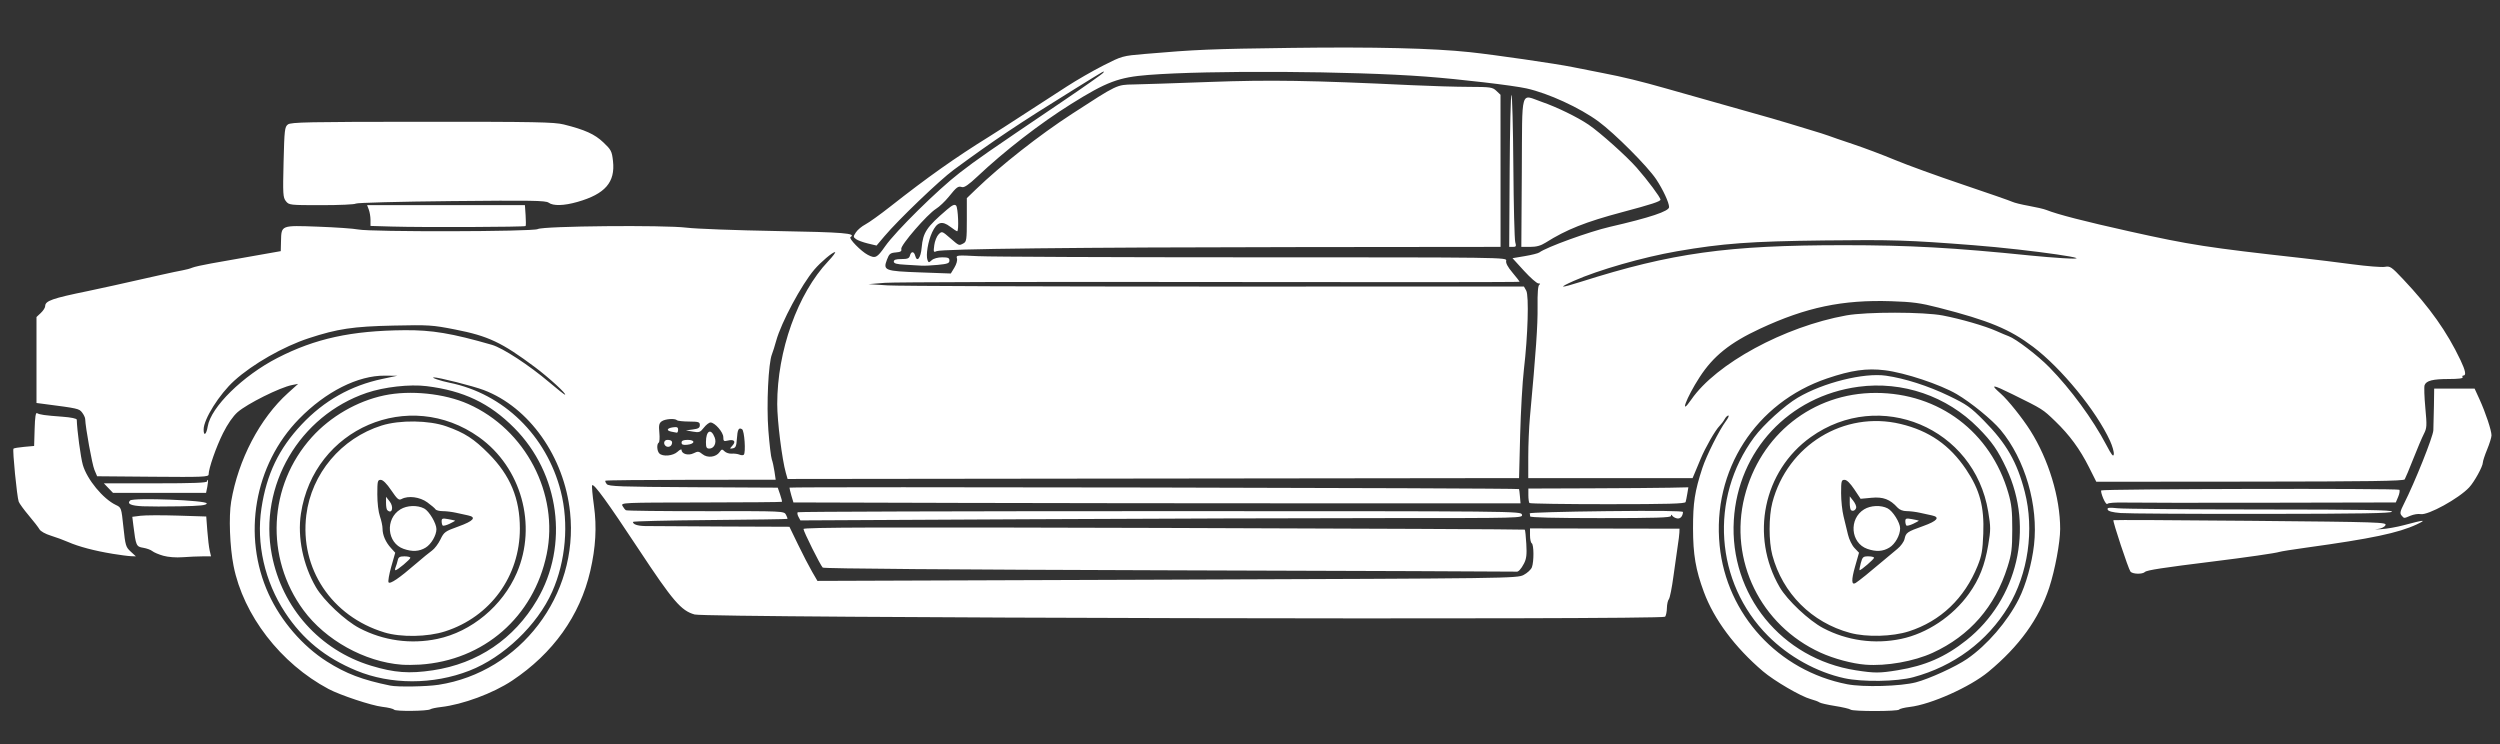 <?xml version="1.0" encoding="UTF-8" standalone="no"?>
<!-- Created with Inkscape (http://www.inkscape.org/) -->
<svg id="svg3336" xmlns:rdf="http://www.w3.org/1999/02/22-rdf-syntax-ns#" xmlns="http://www.w3.org/2000/svg" height="428" viewBox="0 0 1438 428" width="1438" version="1.1" xmlns:cc="http://creativecommons.org/ns#" xmlns:dc="http://purl.org/dc/elements/1.1/">
 <rect x="0" y="0" width="1438" height="428" fill="#333333" stroke="none"/>
 <path id="path3346" fill="#fff" d="m226.63 408.21c-0.322-0.521-3.357-1.26-6.745-1.643-6.12-0.7-24.18-6.69-30.89-10.25-27.58-14.66-49.03-42.45-54.65-70.82-2.169-10.939-2.82-28.452-1.377-37 4.075-24.123 16.513-47.867 32.728-62.477l5.8-5.226-3.5 0.676c-6.902 1.333-25.888 10.791-31.353 15.62-2.619 2.314-5.692 6.749-8.34 12.036-3.973 7.932-8.307 20.347-8.306 23.79 0 1.415-3.377 1.552-32.062 1.304l-32.063-0.277-1.565-3.723c-1.307-3.11-5.13-24.17-5.304-29.22-0.028-0.825-0.829-2.505-1.78-3.733-1.734-2.241-2.304-2.368-21.978-4.918l-4.249-0.55v-24.73-24.72l2.5-2.35c1.375-1.292 2.5-3.062 2.5-3.934 0-3.023 4.028-4.442 24.5-8.632 6.365-1.303 19.417-4.193 42.5-9.412 4.675-1.057 10.075-2.196 12-2.53 1.925-0.335 4.4-1.005 5.5-1.49s6.05-1.601 11-2.479c4.95-0.879 15.975-2.828 24.5-4.332l15.5-2.735 0.144-5.748c0.232-9.252-0.115-9.116 21.353-8.33 10.177 0.373 20.528 1.096 23.003 1.606 7.208 1.487 100.66 1.286 103.32-0.223 3.115-1.767 72.685-2.421 85.684-0.805 5.225 0.649 28.292 1.514 51.26 1.922 39.243 0.697 46.514 1.29 42.937 3.501-1.188 0.734 6.103 8.208 9.944 10.194 4.37 2.26 5.305 1.806 9.932-4.823 6.11-8.75 30.39-32.7 42.93-42.352 10.47-8.056 14.812-11.07 58.703-40.747 12.762-8.629 23.519-16.2 23.905-16.824 0.864-1.399 1.447-1.73-16.607 9.458-32.244 19.983-46.036 29.199-69.42 46.392-8.135 5.981-31.763 28.63-39.847 38.196l-4.541 5.373-5.015-1.203c-2.758-0.662-5.814-1.787-6.791-2.502-1.681-1.229-1.685-1.438-0.067-3.907 0.94-1.435 3.39-3.483 5.444-4.553 2.054-1.069 8.46-5.66 14.235-10.201 21.667-17.037 37.377-28.153 57-40.332 1.925-1.195 5.975-3.772 9-5.728 12.659-8.185 26.128-16.907 35.63-23.072 5.571-3.615 15.021-9.055 21-12.088 10.781-5.47 10.977-5.524 23.87-6.633 29.319-2.521 38.063-2.882 84.5-3.49 47.369-0.62 81.261 0.193 102.44 2.457 14.399 1.539 49.734 6.667 59.058 8.57 4.4 0.898 12.275 2.455 17.5 3.46 11.484 2.209 21.856 4.741 36.5 8.909 6.05 1.722 13.25 3.759 16 4.525 2.75 0.767 8.262 2.327 12.25 3.467 3.987 1.14 10.288 2.922 14 3.959 14.126 3.946 25.843 7.314 28.25 8.12 1.375 0.461 6.55 2.034 11.5 3.497s10.022 3.067 11.271 3.566c1.249 0.499 7.549 2.666 14 4.816 6.451 2.15 17.354 6.256 24.229 9.126 6.875 2.87 24.425 9.237 39 14.149 14.575 4.912 27.406 9.38 28.513 9.928 1.107 0.548 5.382 1.596 9.5 2.327 4.118 0.732 8.612 1.779 9.987 2.328 6.465 2.582 22.036 6.595 48 12.374 34.884 7.763 44.6 9.265 99.5 15.377 7.15 0.796 19.975 2.375 28.5 3.509 8.525 1.134 16.968 1.801 18.762 1.482 3.04-0.54 3.756-0.057 10.5 7.086 15.339 16.247 25.23 30.205 33.034 46.616 2.864 6.022 3.384 8.813 1.645 8.813-0.583 0-0.781 0.45-0.441 1 0.394 0.637-2.468 1-7.876 1-9.264 0-13.004 0.94-13.993 3.519-0.353 0.92-0.167 6.777 0.414 13.017 0.974 10.47 0.906 11.639-0.886 15.155-1.068 2.095-3.8 8.534-6.071 14.309-2.271 5.775-4.478 11.052-4.903 11.726-0.601 0.952-20.505 1.243-89.085 1.3l-88.312 0.074-4.171-8.3c-5.289-10.524-11.227-18.608-19.551-26.617-7.125-6.855-7.04-6.801-24.377-15.359-11.925-5.887-13.197-5.965-6.885-0.423 4.111 3.61 12.464 14.038 17.029 21.261 10.535 16.669 17.167 38.525 17.167 56.579 0 7.67-2.983 23.667-6.296 33.767-5.919 18.044-17.224 33.689-34.96 48.382-10.57 8.757-33.026 18.802-45.24 20.238-3.058 0.359-5.799 1.04-6.091 1.512-0.68 1.101-26.7 1.131-27.963 0.033-0.522-0.455-4.55-1.399-8.95-2.099-4.4-0.7-8.45-1.634-9-2.076-0.55-0.442-2.8-1.285-5-1.875-5.557-1.488-20.905-10.428-27.45-15.99-16.16-13.77-28.14-29.83-33.99-45.63-4.711-12.723-6.218-21.548-6.235-36.5-0.017-14.917 0.975-21.343 5.372-34.816 2.301-7.049 9.779-21.948 13.519-26.934 1.341-1.788 1.981-3.25 1.422-3.25-0.559 0-1.516 0.934-2.127 2.076-0.611 1.142-1.925 2.89-2.919 3.884-2.466 2.466-8.135 12.355-10.915 19.04-1.258 3.025-2.811 6.737-3.45 8.25l-1.163 2.75h-47.256-47.256v-12.326c0-6.779 0.432-17.017 0.96-22.75 3.477-37.762 4.523-52.853 4.394-63.424-0.098-8.073 0.229-12.24 1-12.735 0.746-0.478 0.564-0.74-0.523-0.75-0.918-0.008-4.647-3.278-8.287-7.265l-6.618-7.25 7.122-1.197c3.917-0.659 7.646-1.595 8.287-2.082 3.98-3.02 28.784-12.024 40.666-14.762 23.074-5.316 34-8.966 34-11.356 0-2.529-3.521-10.117-7.405-15.959-4.95-7.455-23.89-26.432-33.2-33.279-10.76-7.912-28.81-16.202-41.39-19.012-7.81-1.743-38.42-5.338-58-6.81-42.36-3.186-124.74-3.675-159.48-0.948-17.16 1.347-24 3.921-44.52 16.741-17.83 11.139-38.25 26.951-54 41.808-4.872 4.596-7.446 6.359-8.708 5.966-2.267-0.706-3.001-0.168-7.685 5.632-2.104 2.605-5.373 5.692-7.266 6.862-5.026 3.106-20.535 21.021-19.997 23.098 0.344 1.327-0.346 1.762-3.167 2-3.152 0.266-3.789 0.784-5.05 4.111-2.367 6.245-1.384 6.624 19.096 7.365l17.618 0.637 2.068-3.401c1.207-1.984 1.815-4.198 1.461-5.315-0.584-1.84-0.11-1.888 12.261-1.257 7.078 0.361 78.414 0.658 158.52 0.66 143.87 0.004 145.65 0.028 145.15 1.952-0.342 1.307 0.841 3.55 3.594 6.814 2.257 2.676 4.103 5.062 4.103 5.302 0 0.24-79.987 0.299-177.75 0.132-97.75-0.17-182.02 0.04-187.24 0.46l-9.5 0.77 11 0.709c6.05 0.39 90.875 0.698 188.5 0.686l177.5-0.023 1.316 2.348c1.63 2.908 0.953 25.871-1.337 45.348-0.841 7.15-1.812 24.135-2.157 37.745l-0.629 24.745-210.37 0.255-210.37 0.25-1-3.5c-2.18-7.62-4.96-29.8-4.96-39.59 0-30.641 11.746-63.545 29.331-82.161 2.728-2.888 4.486-5.25 3.909-5.25-1.413 0-8.254 5.783-11.887 10.049-7.402 8.691-19.052 30.431-21.947 40.951-0.832 3.025-1.927 6.507-2.433 7.738-2.066 5.029-3.205 29.08-2.074 43.774 0.609 7.908 1.494 15.415 1.968 16.683 0.473 1.268 1.172 4.427 1.552 7.021l0.692 4.715-48.738 0.05c-26.806 0.028-48.945 0.257-49.199 0.51-0.253 0.253 0.105 1.142 0.797 1.975 1.086 1.308 7.875 1.55 49.792 1.774l48.535 0.259 1.354 3.913c0.745 2.152 1.211 4.056 1.036 4.231-0.175 0.175-21.109 0.344-46.519 0.376-45.122 0.055-46.176 0.101-45.18 1.963 0.561 1.048 1.454 2.174 1.983 2.501 0.53 0.327 21.207 0.569 45.949 0.536 44.739-0.058 44.992-0.047 46.112 2.046 0.62 1.158 0.978 2.236 0.795 2.396-0.182 0.16-20.242 0.459-44.578 0.664-24.336 0.205-44.248 0.684-44.25 1.064-0.007 1.403 2.617 2.299 6.997 2.388 2.475 0.05 22.164 0.166 43.753 0.256l39.26 0.16 4.967 10.25c2.732 5.638 6.357 12.644 8.056 15.569l3.089 5.319 201.19-0.721c198.17-0.711 201.25-0.751 205.02-2.711 2.106-1.094 4.243-3.08 4.75-4.413 1.22-3.25 1.17-13.02-0.09-13.8-0.55-0.34-1-2.402-1-4.583v-3.965l43 0.081 43 0.081-0.073 2.193c-0.04 1.206-0.47 4.668-0.956 7.693-0.485 3.025-1.594 10.874-2.464 17.442-0.87 6.568-2.059 12.517-2.643 13.221-0.584 0.703-1.09 2.98-1.124 5.058s-0.495 4.341-1.023 5.028c-1.49 1.937-551.12 0.675-558.22-1.282-7.726-2.131-12.503-7.694-32.149-37.443-18.051-27.333-25.76-37.948-26.801-36.907-0.296 0.296 0.171 5.649 1.04 11.895 1.681 12.088 1.009 23.884-2.135 37.487-5.93 25.662-21.409 47.362-44.955 63.02-10.978 7.301-28.442 13.771-41 15.189-2.75 0.311-5.45 0.882-6 1.269-1.55 1.091-20.211 1.298-20.87 0.231zm25.676-14.325c46.918-7.28 80.662-51.554 75.604-99.198-3.398-32.005-23.496-60.433-49.743-70.36-6.029-2.28-26.211-7.387-28.667-7.254-1.79 0.097 3.876 2.027 9 3.065 31.176 6.316 55.892 30.413 64.062 62.459 4.723 18.523 2.87 40.173-4.94 57.751-8.535 19.208-27.978 37.752-47.622 45.419-20.896 8.156-45.257 8.146-65-0.026-17.895-7.407-30.87-17.983-41.04-33.451-11.712-17.813-16.648-39.606-13.576-59.941 2.963-19.615 9.976-34.235 23.116-48.191 12.903-13.704 28.275-22.372 46.5-26.222l8.5-1.795-7.069-0.07c-15.518-0.154-34.037 9.177-49.432 24.907-25.739 26.3-32.824 67.186-17.46 100.75 7.094 15.498 19.514 29.9 33.398 38.73 11.067 7.038 20.48 10.617 36.561 13.902 4.268 0.872 20.964 0.587 27.806-0.475zm849.69-1.4c7.696-2.012 22.969-8.991 29.484-13.473 11.476-7.896 23.258-21.553 29.77-34.511 4.047-8.052 7.5-20.352 8.717-31.046 2.587-22.74-5.143-49.304-19.267-66.209-4.883-5.845-17.076-15.787-25.185-20.537-9.578-5.61-29.842-12.341-41.379-13.744-10.434-1.269-19.247-0.022-33.141 4.688-41.168 13.956-66.207 52.878-61.862 96.162 3.984 39.689 33.737 72.038 73.362 79.765 9.202 1.794 30.731 1.198 39.5-1.094zm-41.112-2.379c-15.934-3.478-32.012-12.39-43.916-24.341-30.521-30.642-33.904-79.162-7.967-114.27 5.319-7.201 17.62-18.356 25.098-22.763 14.668-8.643 37.943-14.449 50.672-12.643 10.798 1.533 24.284 5.854 36.224 11.607 10.277 4.952 12.411 6.461 20.067 14.185 12.982 13.098 19.195 23.899 23.582 40.999 5.59 21.788 1.951 47.189-9.466 66.071-12.099 20.01-31.336 34.286-54.683 40.581-9.49 2.559-29.21 2.845-39.612 0.574zm30.612-4.575c15.882-2.579 27.499-7.653 39.62-17.304 29.492-23.482 39.052-64.457 23.02-98.668-4.966-10.597-8.308-15.418-16.285-23.49-18.044-18.261-43.522-26.994-68.856-23.6-39.981 5.356-69.293 36.729-71.702 76.744-2.576 42.786 27.421 79.696 70.168 86.341 10.828 1.683 13.544 1.681 24.034-0.023zm-18.5-3.209c-7.587-0.587-18.135-3.415-25.84-6.928-34.525-15.741-52.791-53.157-43.728-89.568 8.906-35.777 39.282-59.842 75.506-59.818 36.372 0.024 66.14 22.49 76.253 57.55 1.873 6.494 2.287 10.316 2.265 20.943-0.022 11.279-0.382 14.134-2.716 21.562-7.227 22.999-21.714 39.629-43.066 49.432-10.761 4.941-26.697 7.754-38.675 6.828zm20.5-14.821c14.937-3.125 29.768-13.011 39.065-26.039 5.923-8.3 9.096-16.322 11.065-27.974 1.472-8.713 1.471-10.284-0.01-19.238-7.97-48.23-62.443-71.101-102.04-42.843-27.298 19.48-35.051 56.855-17.907 86.33 4.352 7.483 16.815 19.214 25.004 23.535 13.683 7.221 29.544 9.425 44.825 6.228zm-29.338-3.471c-22.064-5.965-38.81-22.709-44.71-44.703-2.103-7.838-2.099-22.203 0.01-30.241 8.656-33.03 41.266-53.01 73.797-45.217 16.413 3.932 28.232 12.138 37.638 26.132 7.896 11.747 10.492 21.431 9.895 36.91-0.376 9.742-0.897 12.706-3.268 18.59-7.525 18.67-21.304 31.792-39.52 37.639-9.547 3.064-24.355 3.454-33.838 0.89zm9.338-33.404c2.75-2.219 7.117-5.855 9.704-8.08 2.587-2.225 6.268-5.299 8.178-6.831 1.911-1.532 3.76-4.089 4.11-5.681 0.813-3.701 1.437-4.134 10.757-7.466 8.088-2.891 9.882-5.082 5-6.106-1.512-0.317-4.637-1.001-6.943-1.519-2.306-0.518-5.724-0.942-7.595-0.942-2.15 0-4.079-0.748-5.241-2.032-4.336-4.791-8.264-6.276-14.95-5.652l-6.302 0.588-3.62-5.452c-2.4-3.56-4.3-5.45-5.6-5.45-1.814 0-1.99 0.68-1.99 7.684 0 4.226 0.627 10.189 1.393 13.25 0.766 3.061 1.918 7.816 2.559 10.566 0.644 2.763 2.325 6.213 3.757 7.711l2.591 2.711-2.264 7.95c-2.206 7.747-2.113 10.866 0.283 9.474 0.649-0.377 3.431-2.502 6.181-4.721zm-3.2-6.62c0.972-3.641 1.363-4 4.361-4 1.811 0 3.293 0.375 3.293 0.833 0 0.783-7.396 7.167-8.302 7.167-0.231 0 0.061-1.8 0.648-4zm3.748-8.306c-9.603-3.365-10.704-17.302-1.795-22.734 3.758-2.291 9.686-2.536 13.512-0.558 3.032 1.568 7.19 8.227 7.19 11.516 0 3.937-2.843 9.016-6.19 11.056-3.712 2.263-7.671 2.487-12.716 0.719zm22.508-13.425c-0.331-0.331-0.602-1.447-0.602-2.481 0-1.625 0.507-1.787 3.75-1.201 2.062 0.373 3.857 0.763 3.987 0.866 0.131 0.103-1.286 0.915-3.148 1.803-1.862 0.888-3.656 1.344-3.987 1.013zm-31.914-8.914c-0.378-0.378-0.677-2.3-0.665-4.271l0.022-3.583 1.97 2.5c1.084 1.375 1.861 3.138 1.728 3.917-0.278 1.625-2.039 2.453-3.055 1.437zm-815.58 92.186c25.744-3.881 46.621-17.992 59.848-40.452 18.507-31.426 13.011-72.727-13.175-99.016-14.157-14.213-29.132-21.343-50.338-23.97-9.671-1.198-24.449 0.457-34.439 3.857-38.728 13.18-62.268 53.375-54.584 93.203 5.9 30.579 27.635 54.838 57.127 63.759 13.372 4.045 21.925 4.675 35.561 2.619zm-18.02-3.22c-21.28-1.64-43.79-14.13-56.46-31.32-22.303-30.251-20.311-71.727 4.78-99.528 10.743-11.903 26.02-20.74 41.544-24.03 14.989-3.177 34.679-1.171 48.434 4.934 32.955 14.627 52.295 51.638 45.124 86.353-7.461 36.122-36.17 61.141-72.921 63.547-3.3 0.216-8.025 0.236-10.5 0.045zm20.5-14.821c19.633-4.108 37.528-18.978 45.73-38.001 11.839-27.46 2.602-60.675-21.698-78.014-40.178-28.67-95.078-5.093-102.49 44.014-2.044 13.541 1.215 29.491 8.629 42.237 4.436 7.627 16.809 19.271 25.045 23.57 13.82 7.213 29.529 9.386 44.784 6.194zm-30.503-3.768c-30.327-9.23-48.652-36.785-44.847-67.436 2.966-23.889 20.064-44.22 43.35-51.546 10.414-3.276 27.232-3.059 37.233 0.48 10.505 3.718 15.828 7.154 24.301 15.685 12.44 12.53 17.96 25.78 17.96 43.09 0 27.455-16.943 50.759-43 59.145-10.102 3.251-25.407 3.508-35.003 0.587zm18.321-39.575c3.593-3.111 7.713-6.483 9.156-7.491 1.444-1.009 3.615-3.88 4.825-6.381 2.084-4.306 2.637-4.704 10.45-7.509 8.57-3.077 10.48-5.27 5.5-6.315-1.512-0.317-4.637-1.001-6.943-1.519-2.31-0.52-5.77-0.94-7.69-0.94-1.924 0-3.795-0.48-4.157-1.066-0.362-0.586-2.481-2.386-4.709-4-4.299-3.114-10.932-3.978-14.771-1.923-1.627 0.871-2.457 0.176-5.971-5-2.66-3.92-4.77-6.01-6.05-6.01-1.79 0-1.96 0.72-1.96 8.37 0 4.888 0.625 10.144 1.5 12.626 0.825 2.338 1.5 5.524 1.5 7.079 0 3.68 1.77 7.753 4.839 11.133l2.461 2.711-2.264 7.95c-1.245 4.373-1.957 8.446-1.583 9.052 0.796 1.288 6.105-2.315 15.864-10.768zm-11.8 2.09c0.405-0.963 0.955-2.763 1.224-4 0.389-1.794 1.174-2.25 3.871-2.25 1.861 0 3.383 0.375 3.383 0.833 0 0.907-7.466 7.167-8.548 7.167-0.366 0-0.335-0.787 0.07-1.75zm4.572-10.556c-9.603-3.365-10.704-17.302-1.795-22.734 3.805-2.32 9.697-2.53 13.649-0.487 2.835 1.466 7.053 8.568 7.053 11.875 0 3.54-2.992 8.677-6.19 10.627-3.712 2.263-7.671 2.487-12.717 0.719zm22.508-13.425c-0.33-0.32-0.6-1.44-0.6-2.47 0-1.625 0.507-1.787 3.75-1.201 2.062 0.373 3.857 0.763 3.987 0.866 0.131 0.103-1.286 0.915-3.148 1.803-1.862 0.888-3.656 1.344-3.987 1.013zm-31.935-8.935c-0.36-0.35-0.66-2.21-0.66-4.12v-3.468l2.096 2.664c2.58 3.28 1.308 7.676-1.429 4.939zm191.19-33.29c1.214-1.766 1.508-1.81 2.883-0.436 0.842 0.842 2.709 1.439 4.148 1.326 1.439-0.113 3.424 0.14 4.41 0.562 0.986 0.422 2.111 0.446 2.5 0.054 1.234-1.244 0.377-13.811-1-14.662-1.935-1.196-2.643 0.137-2.983 5.619-0.253 4.066-0.681 5.061-2.31 5.366-1.94 0.364-1.946 0.315-0.185-1.642 2.166-2.407 0.818-3.717-2.872-2.791-2.12 0.53-2.44 0.27-2.44-1.99 0-2.84-4.87-8.44-7.35-8.44-0.827 0-2.553 1.339-3.834 2.977-2.119 2.708-2.689 2.913-6.322 2.271l-3.993-0.705 4-0.521c3.16-0.412 4-0.941 4-2.521 0-1.781-0.68-2.004-6.207-2.04-3.414-0.022-6.526-0.359-6.917-0.75-1.196-1.196-6.886-0.789-8.828 0.631-1.501 1.097-1.743 2.283-1.335 6.53 0.274 2.854 0.113 5.427-0.357 5.718-1.264 0.781-1.04 4.827 0.344 6.211 1.988 1.988 7.919 1.437 10.486-0.974 1.27-1.19 2.31-1.66 2.31-1.03 0 2.318 3.896 3.408 6.873 1.923 2.51-1.252 3.045-1.198 5.176 0.528 2.885 2.337 7.779 1.731 9.803-1.213zm-7.83-5.78c0.027-6.641 2.938-8.134 5.046-2.587 1.183 3.11-0.395 6.337-3.097 6.337-1.607 0-1.962-0.684-1.95-3.75zm-23.349 2.083c-1.33-1.32-0.63-3.33 1.16-3.33 2.359 0 3.165 0.841 2.491 2.598-0.565 1.473-2.526 1.867-3.657 0.736zm9.33-1.77c0-1.12 1-1.56 3.58-1.56 4.518 0 4.174 2.361-0.41 2.813-2.345 0.232-3.173-0.095-3.173-1.25zm-5.75-6.269c-3.196-0.616-2.786-1.989 0.75-2.508 2.399-0.352 3-0.074 3 1.387 0 1.005-0.338 1.766-0.75 1.691s-1.762-0.331-3-0.57zm827.39 5.236c-7.892-17.239-28.012-41.833-44.209-54.04-13.555-10.216-25.264-15.07-54.433-22.564-10.433-2.68-14.939-3.291-27.248-3.692-27.946-0.91-48.867 3.473-75.346 15.787-17.397 8.09-26.963 15.767-34.868 27.98-7.634 11.794-11.81 23.059-4.752 12.82 14.252-20.678 53.505-41.985 89.215-48.428 11.619-2.096 44.505-2.06 55.491 0.061 10.492 2.026 24.261 6.018 30.784 8.926 2.874 1.281 6.054 2.622 7.068 2.979 4.144 1.461 16.818 11.149 23.439 17.918 12.367 12.641 24.966 29.829 32.784 44.726 3.038 5.789 4.008 6.983 4.255 5.241 0.176-1.241-0.804-4.712-2.178-7.714zm-1094.2-8.26c1.802-11.123 20.209-29.195 40.17-39.44 21.69-11.133 42.434-15.658 72.981-15.92 15.83-0.136 27.171 1.76 50.281 8.405 6.25 1.797 21.38 11.675 33.077 21.595 4.597 3.899 8.628 7.088 8.958 7.088 1.512 0-9.199-9.829-17.317-15.89-19.031-14.21-26.796-17.868-45.863-21.607-13.142-2.577-14.989-2.695-35.5-2.251-23.15 0.5-32.112 1.838-48.637 7.257-14.62 4.795-32.233 14.836-42.852 24.428-8.613 7.78-17.648 22.161-17.648 28.089 0 4.145 1.584 2.962 2.348-1.754zm789.89-83.212c52.31-16.604 84.21-21.042 151.26-21.042 37.47 0 62.924 1.413 107.5 5.967 5.225 0.534 13.55 1.215 18.5 1.513 26.027 1.569-18.688-4.925-51.5-7.479-37.54-2.922-46.489-3.207-86-2.733-42.309 0.507-58.213 1.678-84.5 6.224-19.512 3.374-45.351 10.786-59.35 17.023-9.437 4.205-8.058 4.383 4.088 0.527zm316.06 166.69c-1.189-1.524-10.308-29.046-9.794-29.56 0.201-0.201 35.707-0.035 78.902 0.369 75.124 0.703 78.494 0.813 77.574 2.53-0.578 1.081-2.452 1.966-4.707 2.223-2.06 0.235-1.064 0.258 2.214 0.051 3.278-0.207 9.128-1.231 13-2.275 11.853-3.196 13.576-3.307 7.54-0.484-10.567 4.942-26.086 8.208-63.566 13.377-7.737 1.067-14.712 2.175-15.5 2.463-1.824 0.665-19.126 3.161-38.434 5.543-28.363 3.499-37.846 4.959-38.872 5.985-1.438 1.438-7.182 1.285-8.358-0.222zm-552.51-0.723c-125.34-0.378-199.09-0.955-199.69-1.563-1.409-1.423-11.04-20.758-11.058-22.198-0.012-0.978 43.128-1.105 207.23-0.611 113.99 0.343 207.44 0.785 207.67 0.983 0.228 0.198 0.619 3.88 0.868 8.182 0.356 6.151 0.077 8.555-1.305 11.251-1.68 3.277-3.403 5.096-4.479 4.727-0.275-0.094-89.931-0.441-199.24-0.771zm-578.98-8.37c-2.582-0.729-5.418-1.926-6.302-2.66-0.885-0.734-3.253-1.602-5.263-1.929-3.987-0.648-4.218-1.168-5.642-12.693l-0.632-5.119 4.767-0.609c2.622-0.33 12.192-0.37 21.267-0.09l16.5 0.518 0.616 8.21c0.339 4.516 0.958 9.673 1.375 11.46l0.759 3.25-4.875 0.007c-2.681 0.004-7.8 0.226-11.375 0.494-3.885 0.291-8.388-0.046-11.194-0.838zm-29.306-1.16c-10.147-1.648-19.471-4.117-25.379-6.72-2.541-1.119-7.056-2.781-10.033-3.692-3.084-0.944-5.88-2.503-6.5-3.624-0.598-1.08-3.371-4.66-6.162-7.96-2.79-3.3-5.401-6.89-5.802-7.97-0.996-2.69-3.668-29.82-3.003-30.48 0.294-0.3 3.087-0.77 6.207-1.04l5.672-0.51 0.287-9.786c0.202-6.897 0.617-9.582 1.404-9.095 1.438 0.889 4.407 1.308 14.559 2.056 4.983 0.367 8.26 1.047 8.276 1.717 0.14 6.039 2.25 21.749 3.495 26.033 2.432 8.365 11.636 19.524 18.976 23.007 3.16 1.5 3.173 1.538 4.356 12.786 1.11 10.556 1.379 11.459 4.182 14.032l2.996 2.75-2.766-0.099c-1.52-0.04-6.365-0.67-10.765-1.39zm394.66-21.206c-0.599-1.118-0.804-2.317-0.457-2.665 0.347-0.347 94.104-0.631 208.35-0.631 206.88 0 207.72 0.008 208.24 2 0.52 1.988 0.031 2-78.218 2-43.307 0-136.81 0.299-207.78 0.665l-129.04 0.665-1.088-2.033zm505.34 0.88c-1.1-0.22-2.331-0.91-2.735-1.534-0.526-0.813-0.739-0.78-0.75 0.116-0.012 0.979-8.79 1.25-40.515 1.25-26.333 0-40.5-0.35-40.5-1 0-0.55-0.113-1.337-0.25-1.75s19.663-0.975 44-1.25c29.19-0.33 44.226-0.16 44.18 0.5-0.179 2.538-1.582 4.038-3.43 3.668zm416.73-1.691c-1.048-1.189-0.804-2.375 1.371-6.667 6.258-12.35 16.744-38.558 16.929-42.311 0.108-2.2 0.26-8.5 0.338-14l0.141-10 11.628 0.003 11.628 0.003 2.818 6.16c3.493 7.636 6.93 17.975 6.899 20.749-0.013 1.147-1.136 4.785-2.495 8.085s-2.474 6.679-2.476 7.508c-0.01 2.251-4.863 11.092-7.87 14.327-5.92 6.37-23.729 16.167-27.928 15.364-1.372-0.262-3.99 0.148-5.818 0.912-3.954 1.652-3.581 1.662-5.163-0.134zm-161.65-1.401c-4.651-0.387-7.073-1.036-7.384-1.978-0.379-1.148 0.695-1.284 5.922-0.755 3.511 0.356 40.504 0.666 82.205 0.688 58.992 0.032 75.732 0.31 75.417 1.255-0.312 0.936-17.416 1.231-74.821 1.29-40.929 0.042-77.531-0.183-81.338-0.5zm-1137.6-3.88c-6.845-0.324-9.201-1.401-7.275-3.327 1.772-1.772 44.482-0.117 44.077 1.707-0.234 1.054-3.657 1.421-15.302 1.643-8.25 0.157-17.925 0.146-21.5-0.023zm1127.7-4.458c-0.959-2.245-1.482-4.343-1.162-4.662 0.895-0.896 170.65-1.259 171.45-0.367 0.388 0.432 0.088 2.248-0.667 4.035l-1.373 3.25-72.747 0.154c-40.011 0.085-77.194 0.042-82.63-0.095-5.834-0.147-10.138 0.164-10.505 0.758-0.342 0.554-1.407-0.83-2.365-3.074zm-661.84 2.501-91.593-0.255-1.157-3.861c-0.59-2.11-1.11-4.21-1.11-4.65 0-0.648 419.01 0.18 419.63 0.83 0.103 0.108 0.339 1.997 0.525 4.197l0.338 4h-117.49c-64.622 0-158.71-0.115-209.09-0.255zm331.76 0.088c-0.32-0.36-0.62-2.39-0.62-4.5v-3.83l35.25-0.123c19.388-0.068 40.096-0.228 46.018-0.356l10.768-0.233-0.596 3.606c-0.328 1.983-0.772 4.169-0.987 4.856-0.305 0.975-10.139 1.25-44.755 1.25-24.401 0-44.665-0.3-45.031-0.667zm-817.36-8.58-2.638-2.75h29.687c21.947 0 29.687-0.3 29.687-1.17 0-0.642 0.191-0.976 0.423-0.743 0.233 0.233 0.102 1.995-0.291 3.917l-0.715 3.493h-26.758-26.758l-2.638-2.75zm458.49-128.49c-5.08-0.26-6.75-0.71-6.75-1.81 0-1.05 1.21-1.45 4.38-1.45 3.542 0 4.484-0.384 4.906-2 0.684-2.616 2.331-2.558 3.028 0.105 1.056 4.038 3.171 1.371 3.714-4.684 0.786-8.763 2.788-11.769 14.553-21.853 3.111-2.666 4.362-3.223 5.25-2.334 1.155 1.155 1.708 14.766 0.599 14.766-0.312 0-2.107-1.175-3.99-2.611-4.743-3.618-7.59-2.735-10.39 3.221-2.347 4.993-3.719 13.213-2.664 15.962 0.605 1.576 0.785 1.581 2.46 0.064 1.066-0.964 3.52-1.636 5.979-1.636 3.396 0 4.171 0.345 4.171 1.855 0 1.561-1.071 1.957-6.75 2.493-3.712 0.351-7.875 0.553-9.25 0.449s-5.537-0.346-9.25-0.539zm16.521-11.239c0.318-2.372 1.446-5.181 2.507-6.241 1.904-1.904 1.987-1.877 6.636 2.147 5.272 4.563 5.004 4.457 7.652 3.04 1.76-0.94 1.94-2.21 1.94-13.53v-12.487l5.25-5.066c14.245-13.746 36.462-31.203 55.182-43.359 26.153-16.982 25.765-16.797 35.433-16.96 4.75-0.08 24.387-0.726 43.64-1.435 35.02-1.291 57.694-0.93 116.5 1.856 10.725 0.508 25.512 0.943 32.859 0.967 12.453 0.04 13.52 0.195 15.733 2.293l2.374 2.25 0.017 43.75 0.01 43.748-115.75 0.12c-127.54 0.129-205.73 1.008-208.65 2.345-1.753 0.801-1.858 0.529-1.325-3.443zm330.97-42.77c0.143-24.062 0.61-43.75 1.038-43.75 0.428 0 0.916 18.45 1.085 41 0.169 22.55 0.66 42.238 1.089 43.75 0.677 2.383 0.497 2.75-1.346 2.75h-2.127l0.261-43.75zm6.989 0.75c0.312-49.455-1.051-44.712 11.603-40.369 8.474 2.908 20.429 8.735 26.8 13.062 6.59 4.476 21.871 18.142 27.668 24.744 6.3 7.173 13.7 17.103 13.7 18.383 0 1.019-5.243 2.732-22 7.188-21.137 5.621-32.133 10.001-44.148 17.585-2.724 1.72-5.251 2.406-8.853 2.406h-5.041l0.271-43zm-649.98 31.3-12.25-0.36v-3.404c0-1.872-0.439-4.558-0.975-5.969l-0.97-2.57h45.383 45.383l0.392 5.75c0.216 3.163 0.22 5.975 0.01 6.25-0.454 0.594-59.399 0.826-76.967 0.303zm-60.927-14.616c-1.667-2.116-1.78-4.031-1.323-22.459 0.463-18.656 0.648-20.258 2.5-21.655 1.741-1.313 11.74-1.513 77.169-1.541 65.264-0.028 76.003 0.177 81.5 1.549 12.186 3.043 17.769 5.573 22.775 10.32 4.478 4.247 4.901 5.064 5.532 10.69 1.373 12.233-4.478 18.977-20.417 23.535-7.836 2.241-13.967 2.401-16.618 0.433-1.655-1.229-9.892-1.362-55.941-0.902-29.891 0.298-54.424 0.941-54.95 1.441-0.522 0.496-9.377 0.902-19.677 0.902-18.38 0-18.761-0.043-20.55-2.313z"/>
</svg>

